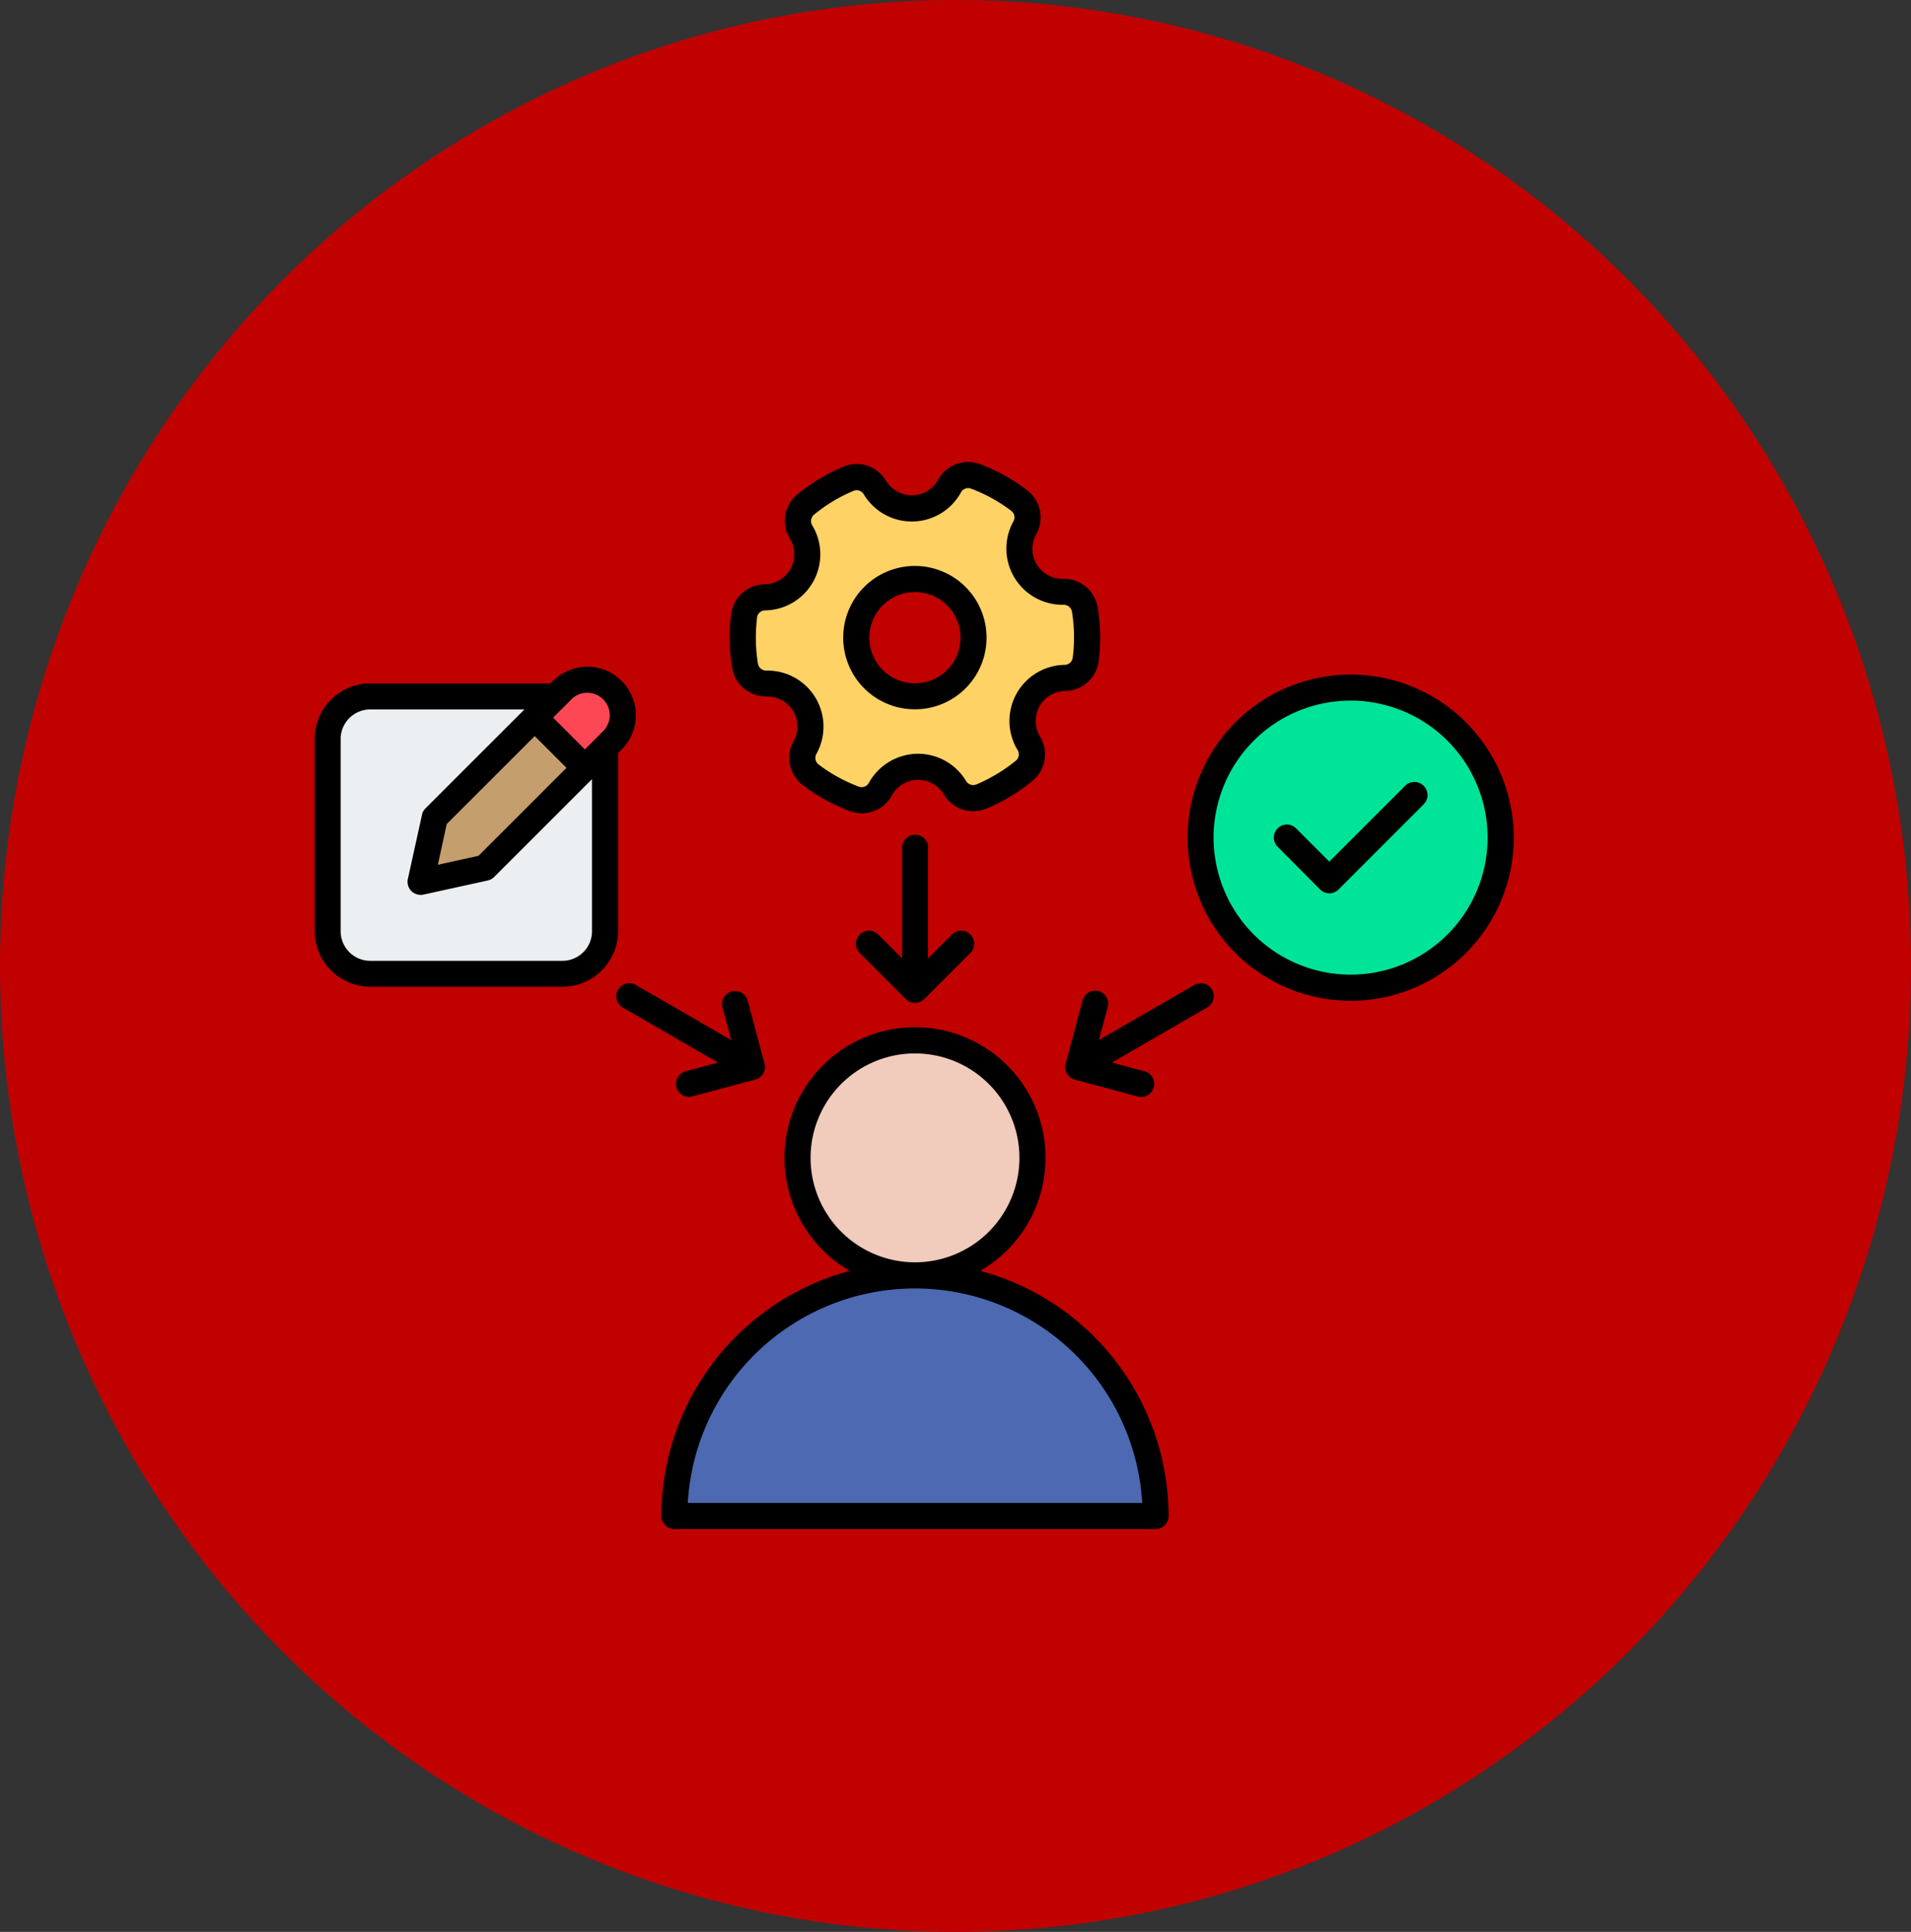 <svg xmlns="http://www.w3.org/2000/svg" width="93" height="94" viewBox="0 0 93 94">
  <rect x="0" y="0" width="93" height="94" fill="#333333" stroke="none"/>
  <g id="Grupo_1110205" data-name="Grupo 1110205" transform="translate(-965.288 -9908.095)">
    <ellipse id="Elipse_11697" data-name="Elipse 11697" cx="46.5" cy="47" rx="46.5" ry="47" transform="translate(965.288 9908.095)" fill="#c10000"/>
    <g id="responsibility_10966374" transform="translate(980.6 9930.574)">
      <path id="Trazado_881266" data-name="Trazado 881266" d="M75.675,153.662l1.9,1.906-4.514,4.513-2.438.536.534-2.441Z" transform="translate(-64.965 -140.686)" fill="#c49e6c" fill-rule="evenodd"/>
      <path id="Trazado_881267" data-name="Trazado 881267" d="M114.668,139.354l1.069-1.068a1.349,1.349,0,0,1,1.905,0,1.361,1.361,0,0,1,0,1.905l-1.07,1.07Z" transform="translate(-103.42 -126.917)" fill="#fd4755" fill-rule="evenodd"/>
      <path id="Trazado_881268" data-name="Trazado 881268" d="M219.579,276.192a5.337,5.337,0,1,1-5.332,5.337A5.344,5.344,0,0,1,219.579,276.192Z" transform="translate(-190.366 -247.672)" fill="#f1cbbc" fill-rule="evenodd"/>
      <path id="Trazado_881269" data-name="Trazado 881269" d="M189.677,377.28H167.025l.015-.268a11.329,11.329,0,0,1,22.621,0Z" transform="translate(-149.135 -326.377)" fill="#4c69b1" fill-rule="evenodd"/>
      <path id="Trazado_881270" data-name="Trazado 881270" d="M33.977,145.971a1.694,1.694,0,0,1,1.691-1.69h8.121l-5.247,5.247,0,0a.339.339,0,0,0-.1.178l-.689,3.129a.39.39,0,0,0,.1.352.4.4,0,0,0,.276.115.391.391,0,0,0,.082-.009l3.124-.685a.382.382,0,0,0,.19-.1l5.191-5.192v8.014a1.69,1.69,0,0,1-1.691,1.69H35.668a1.694,1.694,0,0,1-1.691-1.69Z" transform="translate(-32.965 -132.495)" fill="#eceff1" fill-rule="evenodd"/>
      <path id="Trazado_881271" data-name="Trazado 881271" d="M193.329,68.218a8.162,8.162,0,0,1-.043-2.3v-.006a.656.656,0,0,1,.645-.573,2.475,2.475,0,0,0,2.074-3.755l0,0a.663.663,0,0,1,.154-.848,7.914,7.914,0,0,1,.939-.664,8.253,8.253,0,0,1,1.03-.522.657.657,0,0,1,.821.268,2.473,2.473,0,0,0,4.288-.079.656.656,0,0,1,.811-.3,7.961,7.961,0,0,1,2.018,1.111.66.66,0,0,1,.175.846,2.479,2.479,0,0,0,2.221,3.677h.011a.663.663,0,0,1,.654.55v0a8.116,8.116,0,0,1,.037,2.3.653.653,0,0,1-.639.577,2.475,2.475,0,0,0-2.081,3.756.656.656,0,0,1-.146.854,8.029,8.029,0,0,1-.945.663,8.345,8.345,0,0,1-1.023.523.66.66,0,0,1-.828-.27,2.474,2.474,0,0,0-2.117-1.2h-.048a2.492,2.492,0,0,0-2.124,1.282.655.655,0,0,1-.81.3,7.983,7.983,0,0,1-2.012-1.112.657.657,0,0,1-.181-.848,2.474,2.474,0,0,0-2.166-3.676h-.059A.659.659,0,0,1,193.329,68.218Zm5.125.371a3.219,3.219,0,0,0,1.994,1.47,3.259,3.259,0,0,0,.783.1,3.231,3.231,0,1,0-2.777-1.566Z" transform="translate(-172.011 -58.375)" fill="#ffd266" fill-rule="evenodd"/>
      <path id="Trazado_881272" data-name="Trazado 881272" d="M368.858,147.812a6.921,6.921,0,1,1,6.924,6.921A6.93,6.93,0,0,1,368.858,147.812Zm5.619,2.34a.378.378,0,0,0,.538,0l4.14-4.142a.38.38,0,1,0-.538-.538l-3.874,3.873-1.8-1.8a.378.378,0,1,0-.532.538Z" transform="translate(-325.363 -129.536)" fill="#00e499" fill-rule="evenodd"/>
      <path id="Trazado_881273" data-name="Trazado 881273" d="M79.974,67.134a.631.631,0,0,1,0,.9l-4.14,4.142a.632.632,0,0,1-.9,0L72.87,70.1a.632.632,0,0,1,.891-.9l1.622,1.622,3.695-3.694A.635.635,0,0,1,79.974,67.134Zm-3.552,9.187a6.667,6.667,0,1,0-6.671-6.668A6.673,6.673,0,0,0,76.422,76.321Zm0-14.6a7.936,7.936,0,1,0,7.936,7.935A7.943,7.943,0,0,0,76.422,61.718ZM38.061,75.648H28.706a1.44,1.44,0,0,1-1.437-1.436V64.853a1.44,1.44,0,0,1,1.437-1.436h7.508L31.4,68.229a.593.593,0,0,0-.172.312l-.689,3.13a.645.645,0,0,0,.172.585.653.653,0,0,0,.451.185.66.66,0,0,0,.137-.015l3.124-.685a.637.637,0,0,0,.315-.171L39.5,66.81v7.4A1.437,1.437,0,0,1,38.061,75.648Zm1.212-13.041a1.07,1.07,0,0,0-.772.318l-.891.891,1.544,1.546.891-.891a1.092,1.092,0,0,0-.772-1.865Zm-2.56,2.106L32.43,68.994,32,70.975l1.978-.435,4.283-4.282Zm4.057.83.172-.174a2.361,2.361,0,0,0-3.338-3.34l-.125.12H28.706a2.706,2.706,0,0,0-2.7,2.7v9.359a2.707,2.707,0,0,0,2.7,2.7h9.356a2.708,2.708,0,0,0,2.709-2.7v-8.67Zm6.76-6.59a.4.4,0,0,1,.4-.355,2.728,2.728,0,0,0,2.287-4.141.408.408,0,0,1,.1-.525,7.568,7.568,0,0,1,.909-.643,7.811,7.811,0,0,1,1-.506.4.4,0,0,1,.5.165,2.727,2.727,0,0,0,4.728-.087.4.4,0,0,1,.5-.184A7.658,7.658,0,0,1,59.9,53.75a.4.4,0,0,1,.107.521,2.733,2.733,0,0,0,2.447,4.053h.006a.409.409,0,0,1,.4.341,7.779,7.779,0,0,1,.036,2.228.4.4,0,0,1-.392.355,2.729,2.729,0,0,0-2.293,4.142.4.4,0,0,1-.089.525,7.6,7.6,0,0,1-.915.642,8.122,8.122,0,0,1-.992.507.407.407,0,0,1-.511-.166,2.725,2.725,0,0,0-2.334-1.324h-.053a2.746,2.746,0,0,0-2.34,1.412.4.4,0,0,1-.5.185A7.7,7.7,0,0,1,50.536,66.1a.4.4,0,0,1-.113-.521,2.727,2.727,0,0,0-2.388-4.053h-.059a.408.408,0,0,1-.4-.341,8,8,0,0,1-.042-2.228Zm.475,3.838a1.458,1.458,0,0,1,1.307,2.169,1.669,1.669,0,0,0,.457,2.148,8.915,8.915,0,0,0,2.269,1.252,1.677,1.677,0,0,0,.6.11,1.654,1.654,0,0,0,1.455-.869,1.469,1.469,0,0,1,1.253-.756h.03a1.461,1.461,0,0,1,1.247.709,1.667,1.667,0,0,0,2.091.681,9.328,9.328,0,0,0,1.158-.589,9.159,9.159,0,0,0,1.057-.747,1.665,1.665,0,0,0,.374-2.164,1.477,1.477,0,0,1-.03-1.463,1.46,1.46,0,0,1,1.253-.753,1.662,1.662,0,0,0,1.633-1.464,8.822,8.822,0,0,0-.048-2.593,1.66,1.66,0,0,0-1.651-1.4h-.036a1.459,1.459,0,0,1-1.307-2.17,1.66,1.66,0,0,0-.451-2.148A8.994,8.994,0,0,0,58.4,51.487a1.67,1.67,0,0,0-2.061.759A1.462,1.462,0,0,1,55.091,53a1.486,1.486,0,0,1-1.283-.711,1.661,1.661,0,0,0-2.085-.681A9.194,9.194,0,0,0,49.5,52.948a1.662,1.662,0,0,0-.368,2.163,1.459,1.459,0,0,1-1.23,2.216,1.668,1.668,0,0,0-1.633,1.464,9.248,9.248,0,0,0,.048,2.593,1.669,1.669,0,0,0,1.687,1.4Zm6.065-4.766a2.219,2.219,0,1,0,3.047.755,2.2,2.2,0,0,0-1.366-1.008,2.268,2.268,0,0,0-.535-.066A2.233,2.233,0,0,0,54.07,58.023Zm.309,5.285a3.558,3.558,0,0,0,.843.1,3.453,3.453,0,0,0,1.794-.5,3.488,3.488,0,1,0-2.637.4ZM45.635,80.6,41,77.925a.635.635,0,0,1,.636-1.1l4.639,2.679-.422-1.587a.63.63,0,0,1,.446-.778.638.638,0,0,1,.778.449l.82,3.066v0h0a.557.557,0,0,1,.018.241.687.687,0,0,1-.077.236.7.7,0,0,1-.166.184.569.569,0,0,1-.22.11l-3.071.822a.588.588,0,0,1-.16.023.635.635,0,0,1-.166-1.247Zm24.039-3.546a.634.634,0,0,1-.238.866L64.8,80.6l1.592.426a.634.634,0,1,1-.333,1.224l-3.065-.821-.018-.005a.7.7,0,0,1-.2-.1.686.686,0,0,1-.166-.189.58.58,0,0,1-.077-.236.655.655,0,0,1,.012-.24s.006,0,.006-.006l.82-3.066a.634.634,0,1,1,1.224.329l-.428,1.587,4.645-2.679a.636.636,0,0,1,.867.232ZM55.852,70.17v5.359l1.164-1.162a.632.632,0,0,1,.9,0,.642.642,0,0,1,0,.9l-2.245,2.244a.614.614,0,0,1-.208.138.622.622,0,0,1-.244.048.669.669,0,0,1-.244-.048.653.653,0,0,1-.2-.138l-2.245-2.244a.634.634,0,0,1,.9-.9l1.164,1.162V70.17a.633.633,0,1,1,1.265,0Zm-11.69,31.856a11.076,11.076,0,0,1,22.115,0Zm5.976-16.791a5.082,5.082,0,1,1,5.079,5.083A5.085,5.085,0,0,1,50.138,85.235Zm8.257,5.5a6.353,6.353,0,1,0-6.35,0,12.359,12.359,0,0,0-9.166,11.927.63.63,0,0,0,.63.634H66.924a.635.635,0,0,0,.636-.634,12.366,12.366,0,0,0-9.166-11.927Z" transform="translate(-26.003 -51.377)" fill-rule="evenodd"/>
    </g>
  </g>
</svg>
